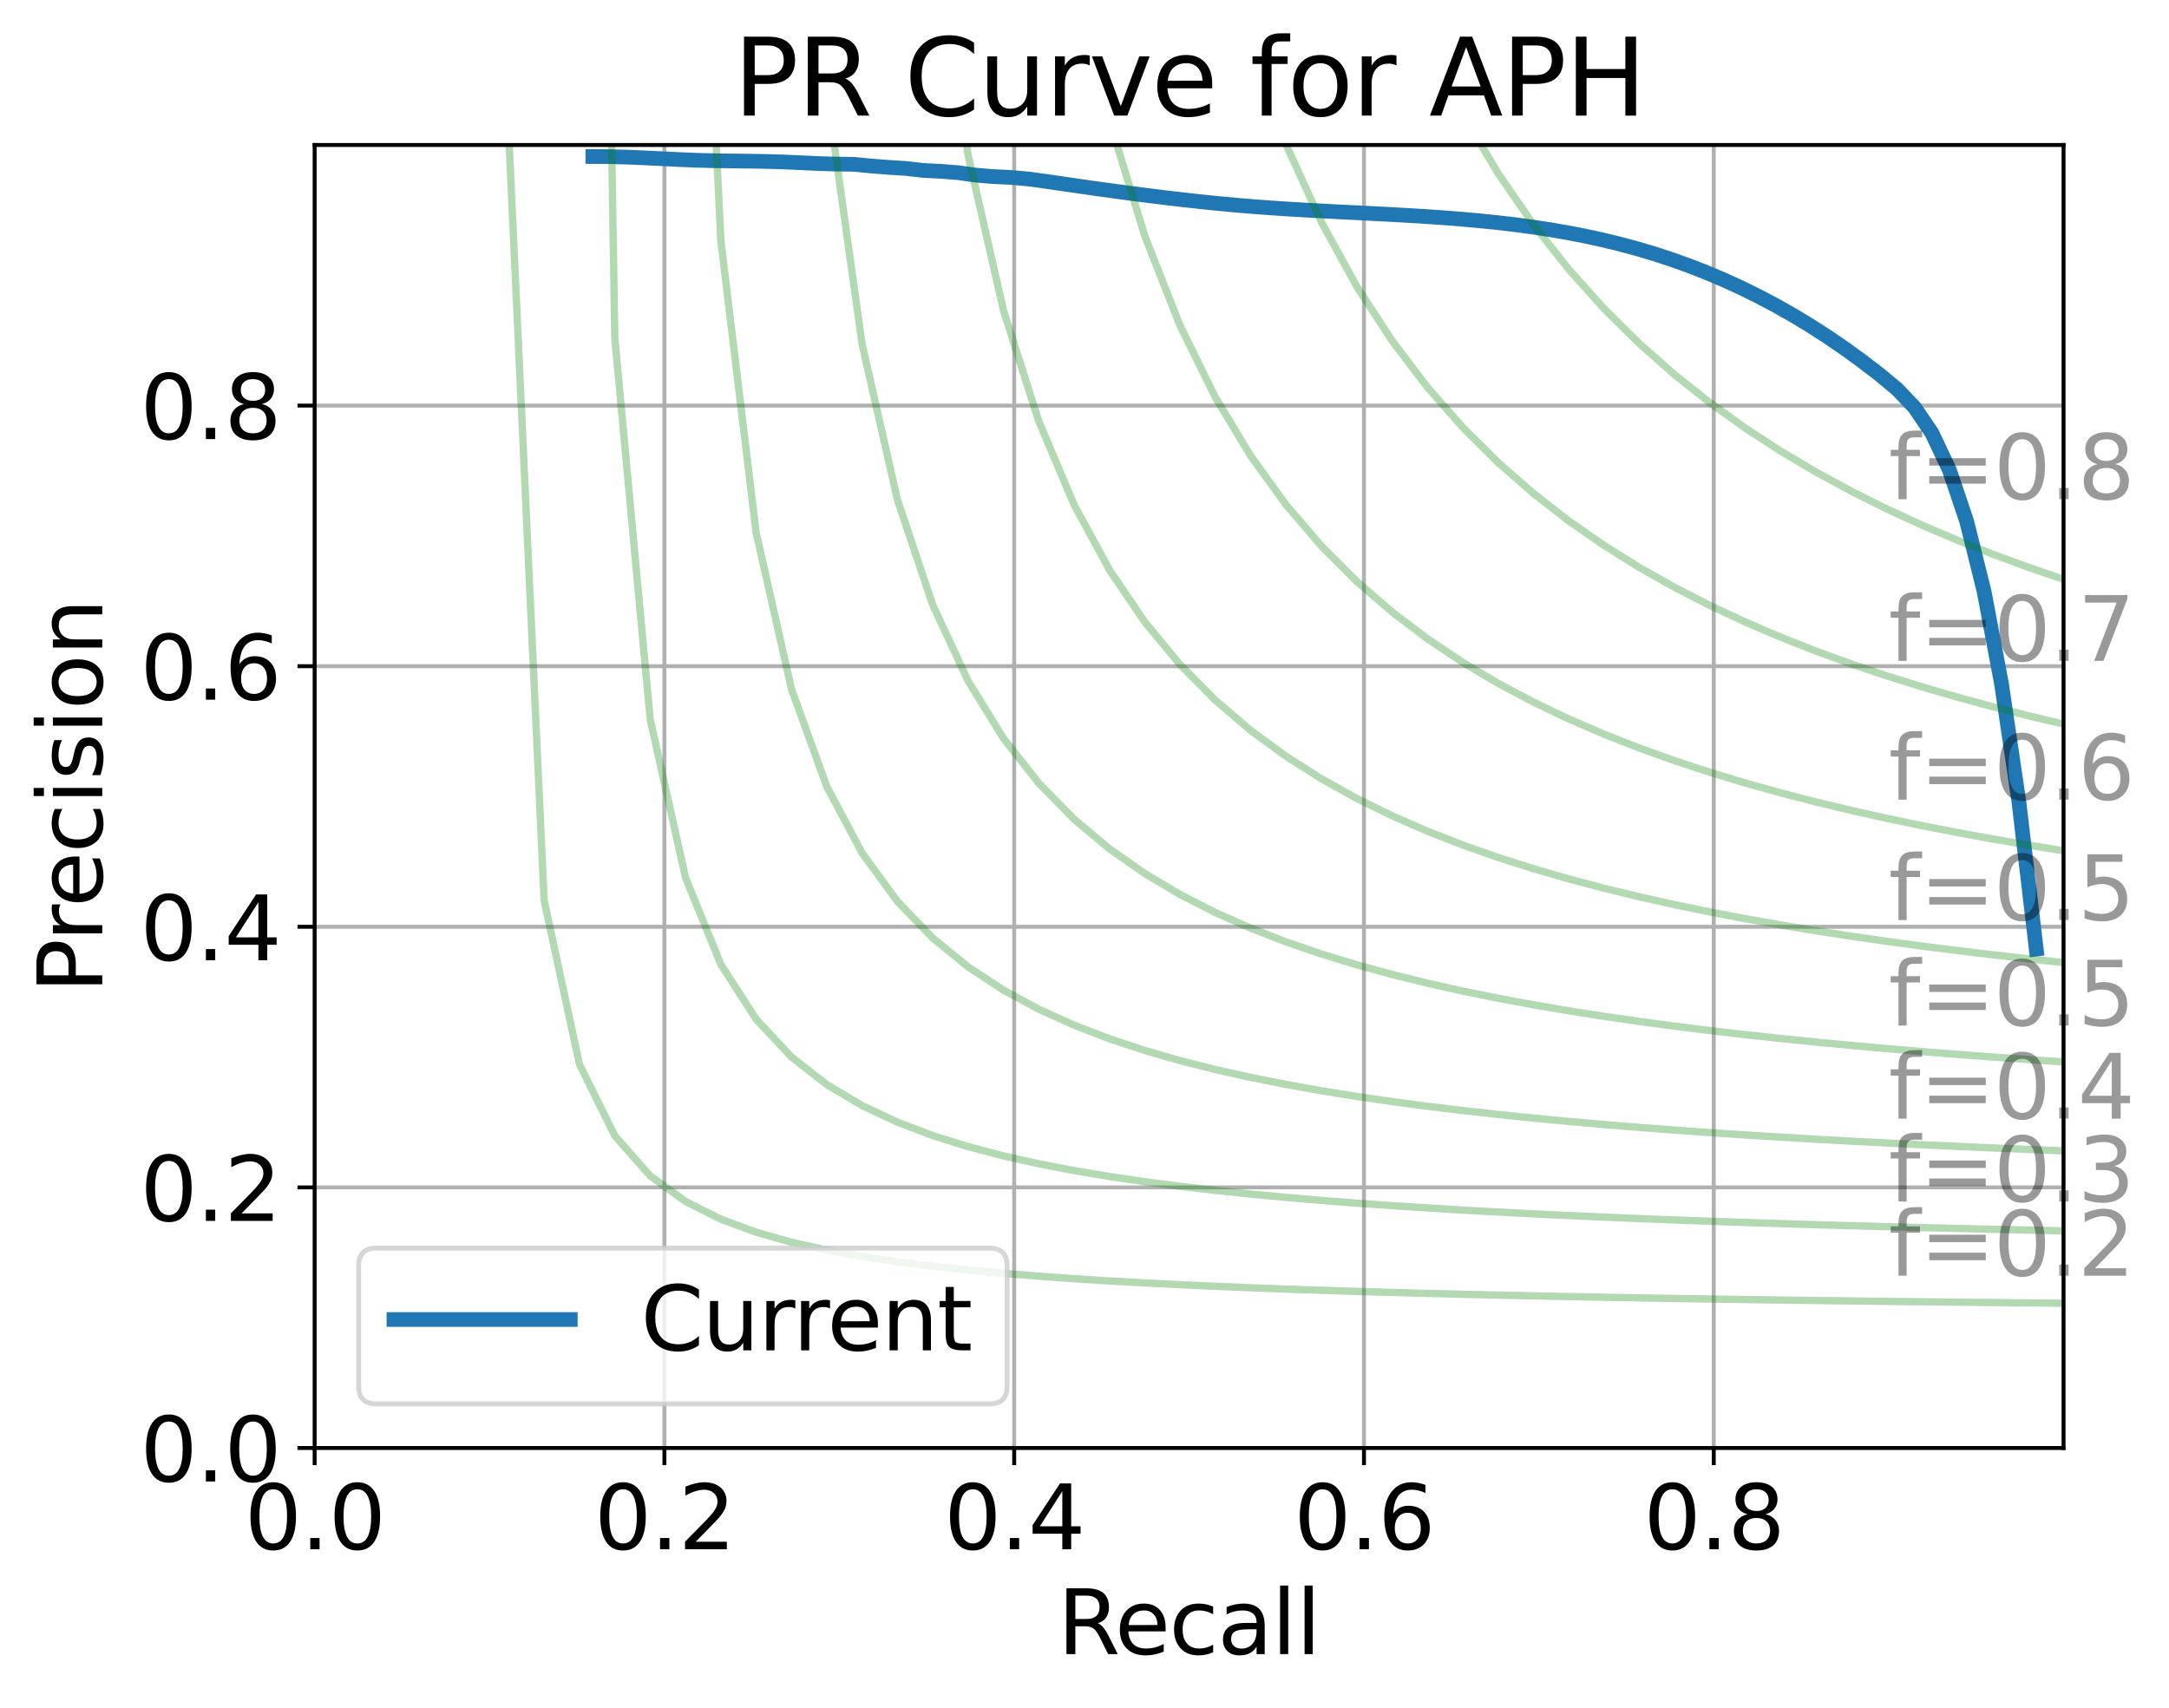 <?xml version="1.0" encoding="utf-8" standalone="no"?>
<!DOCTYPE svg PUBLIC "-//W3C//DTD SVG 1.1//EN"
  "http://www.w3.org/Graphics/SVG/1.1/DTD/svg11.dtd">
<svg xmlns:xlink="http://www.w3.org/1999/xlink" width="442.9pt" height="348.766pt" viewBox="0 0 442.9 348.766" xmlns="http://www.w3.org/2000/svg" version="1.1">
 <defs>
  <style type="text/css">*{stroke-linejoin: round; stroke-linecap: butt}</style>
 </defs>
 <g id="figure_1">
  <g id="patch_1">
   <path d="M 0 348.766 
L 442.9 348.766 
L 442.9 0 
L 0 0 
z
" style="fill: #ffffff"/>
  </g>
  <g id="axes_1">
   <g id="patch_2">
    <path d="M 64.246 295.725 
L 421.366 295.725 
L 421.366 29.613 
L 64.246 29.613 
z
" style="fill: #ffffff"/>
   </g>
   <g id="matplotlib.axis_1">
    <g id="xtick_1">
     <g id="line2d_1">
      <path d="M 64.246 295.725 
L 64.246 29.613 
" clip-path="url(#pba877f36e5)" style="fill: none; stroke: #b0b0b0; stroke-width: 0.8; stroke-linecap: square"/>
     </g>
     <g id="line2d_2">
      <defs>
       <path id="m4387b8e993" d="M 0 0 
L 0 3.5 
" style="stroke: #000000; stroke-width: 0.8"/>
      </defs>
      <g>
       <use xlink:href="#m4387b8e993" x="64.246" y="295.725" style="stroke: #000000; stroke-width: 0.8"/>
      </g>
     </g>
     <g id="text_1">
      <!-- 0.0 -->
      <g transform="translate(49.933 316.402)scale(0.18 -0.18)">
       <defs>
        <path id="DejaVuSans-30" d="M 2034 4250 
Q 1547 4250 1301 3770 
Q 1056 3291 1056 2328 
Q 1056 1369 1301 889 
Q 1547 409 2034 409 
Q 2525 409 2770 889 
Q 3016 1369 3016 2328 
Q 3016 3291 2770 3770 
Q 2525 4250 2034 4250 
z
M 2034 4750 
Q 2819 4750 3233 4129 
Q 3647 3509 3647 2328 
Q 3647 1150 3233 529 
Q 2819 -91 2034 -91 
Q 1250 -91 836 529 
Q 422 1150 422 2328 
Q 422 3509 836 4129 
Q 1250 4750 2034 4750 
z
" transform="scale(0.016)"/>
        <path id="DejaVuSans-2e" d="M 684 794 
L 1344 794 
L 1344 0 
L 684 0 
L 684 794 
z
" transform="scale(0.016)"/>
       </defs>
       <use xlink:href="#DejaVuSans-30"/>
       <use xlink:href="#DejaVuSans-2e" x="63.623"/>
       <use xlink:href="#DejaVuSans-30" x="95.41"/>
      </g>
     </g>
    </g>
    <g id="xtick_2">
     <g id="line2d_3">
      <path d="M 135.67 295.725 
L 135.67 29.613 
" clip-path="url(#pba877f36e5)" style="fill: none; stroke: #b0b0b0; stroke-width: 0.8; stroke-linecap: square"/>
     </g>
     <g id="line2d_4">
      <g>
       <use xlink:href="#m4387b8e993" x="135.67" y="295.725" style="stroke: #000000; stroke-width: 0.8"/>
      </g>
     </g>
     <g id="text_2">
      <!-- 0.2 -->
      <g transform="translate(121.357 316.402)scale(0.18 -0.18)">
       <defs>
        <path id="DejaVuSans-32" d="M 1228 531 
L 3431 531 
L 3431 0 
L 469 0 
L 469 531 
Q 828 903 1448 1529 
Q 2069 2156 2228 2338 
Q 2531 2678 2651 2914 
Q 2772 3150 2772 3378 
Q 2772 3750 2511 3984 
Q 2250 4219 1831 4219 
Q 1534 4219 1204 4116 
Q 875 4013 500 3803 
L 500 4441 
Q 881 4594 1212 4672 
Q 1544 4750 1819 4750 
Q 2544 4750 2975 4387 
Q 3406 4025 3406 3419 
Q 3406 3131 3298 2873 
Q 3191 2616 2906 2266 
Q 2828 2175 2409 1742 
Q 1991 1309 1228 531 
z
" transform="scale(0.016)"/>
       </defs>
       <use xlink:href="#DejaVuSans-30"/>
       <use xlink:href="#DejaVuSans-2e" x="63.623"/>
       <use xlink:href="#DejaVuSans-32" x="95.41"/>
      </g>
     </g>
    </g>
    <g id="xtick_3">
     <g id="line2d_5">
      <path d="M 207.094 295.725 
L 207.094 29.613 
" clip-path="url(#pba877f36e5)" style="fill: none; stroke: #b0b0b0; stroke-width: 0.8; stroke-linecap: square"/>
     </g>
     <g id="line2d_6">
      <g>
       <use xlink:href="#m4387b8e993" x="207.094" y="295.725" style="stroke: #000000; stroke-width: 0.8"/>
      </g>
     </g>
     <g id="text_3">
      <!-- 0.4 -->
      <g transform="translate(192.781 316.402)scale(0.18 -0.18)">
       <defs>
        <path id="DejaVuSans-34" d="M 2419 4116 
L 825 1625 
L 2419 1625 
L 2419 4116 
z
M 2253 4666 
L 3047 4666 
L 3047 1625 
L 3713 1625 
L 3713 1100 
L 3047 1100 
L 3047 0 
L 2419 0 
L 2419 1100 
L 313 1100 
L 313 1709 
L 2253 4666 
z
" transform="scale(0.016)"/>
       </defs>
       <use xlink:href="#DejaVuSans-30"/>
       <use xlink:href="#DejaVuSans-2e" x="63.623"/>
       <use xlink:href="#DejaVuSans-34" x="95.41"/>
      </g>
     </g>
    </g>
    <g id="xtick_4">
     <g id="line2d_7">
      <path d="M 278.518 295.725 
L 278.518 29.613 
" clip-path="url(#pba877f36e5)" style="fill: none; stroke: #b0b0b0; stroke-width: 0.8; stroke-linecap: square"/>
     </g>
     <g id="line2d_8">
      <g>
       <use xlink:href="#m4387b8e993" x="278.518" y="295.725" style="stroke: #000000; stroke-width: 0.8"/>
      </g>
     </g>
     <g id="text_4">
      <!-- 0.6 -->
      <g transform="translate(264.205 316.402)scale(0.18 -0.18)">
       <defs>
        <path id="DejaVuSans-36" d="M 2113 2584 
Q 1688 2584 1439 2293 
Q 1191 2003 1191 1497 
Q 1191 994 1439 701 
Q 1688 409 2113 409 
Q 2538 409 2786 701 
Q 3034 994 3034 1497 
Q 3034 2003 2786 2293 
Q 2538 2584 2113 2584 
z
M 3366 4563 
L 3366 3988 
Q 3128 4100 2886 4159 
Q 2644 4219 2406 4219 
Q 1781 4219 1451 3797 
Q 1122 3375 1075 2522 
Q 1259 2794 1537 2939 
Q 1816 3084 2150 3084 
Q 2853 3084 3261 2657 
Q 3669 2231 3669 1497 
Q 3669 778 3244 343 
Q 2819 -91 2113 -91 
Q 1303 -91 875 529 
Q 447 1150 447 2328 
Q 447 3434 972 4092 
Q 1497 4750 2381 4750 
Q 2619 4750 2861 4703 
Q 3103 4656 3366 4563 
z
" transform="scale(0.016)"/>
       </defs>
       <use xlink:href="#DejaVuSans-30"/>
       <use xlink:href="#DejaVuSans-2e" x="63.623"/>
       <use xlink:href="#DejaVuSans-36" x="95.41"/>
      </g>
     </g>
    </g>
    <g id="xtick_5">
     <g id="line2d_9">
      <path d="M 349.942 295.725 
L 349.942 29.613 
" clip-path="url(#pba877f36e5)" style="fill: none; stroke: #b0b0b0; stroke-width: 0.8; stroke-linecap: square"/>
     </g>
     <g id="line2d_10">
      <g>
       <use xlink:href="#m4387b8e993" x="349.942" y="295.725" style="stroke: #000000; stroke-width: 0.8"/>
      </g>
     </g>
     <g id="text_5">
      <!-- 0.8 -->
      <g transform="translate(335.629 316.402)scale(0.18 -0.18)">
       <defs>
        <path id="DejaVuSans-38" d="M 2034 2216 
Q 1584 2216 1326 1975 
Q 1069 1734 1069 1313 
Q 1069 891 1326 650 
Q 1584 409 2034 409 
Q 2484 409 2743 651 
Q 3003 894 3003 1313 
Q 3003 1734 2745 1975 
Q 2488 2216 2034 2216 
z
M 1403 2484 
Q 997 2584 770 2862 
Q 544 3141 544 3541 
Q 544 4100 942 4425 
Q 1341 4750 2034 4750 
Q 2731 4750 3128 4425 
Q 3525 4100 3525 3541 
Q 3525 3141 3298 2862 
Q 3072 2584 2669 2484 
Q 3125 2378 3379 2068 
Q 3634 1759 3634 1313 
Q 3634 634 3220 271 
Q 2806 -91 2034 -91 
Q 1263 -91 848 271 
Q 434 634 434 1313 
Q 434 1759 690 2068 
Q 947 2378 1403 2484 
z
M 1172 3481 
Q 1172 3119 1398 2916 
Q 1625 2713 2034 2713 
Q 2441 2713 2670 2916 
Q 2900 3119 2900 3481 
Q 2900 3844 2670 4047 
Q 2441 4250 2034 4250 
Q 1625 4250 1398 4047 
Q 1172 3844 1172 3481 
z
" transform="scale(0.016)"/>
       </defs>
       <use xlink:href="#DejaVuSans-30"/>
       <use xlink:href="#DejaVuSans-2e" x="63.623"/>
       <use xlink:href="#DejaVuSans-38" x="95.41"/>
      </g>
     </g>
    </g>
    <g id="text_6">
     <!-- Recall -->
     <g transform="translate(215.955 337.822)scale(0.18 -0.18)">
      <defs>
       <path id="DejaVuSans-52" d="M 2841 2188 
Q 3044 2119 3236 1894 
Q 3428 1669 3622 1275 
L 4263 0 
L 3584 0 
L 2988 1197 
Q 2756 1666 2539 1819 
Q 2322 1972 1947 1972 
L 1259 1972 
L 1259 0 
L 628 0 
L 628 4666 
L 2053 4666 
Q 2853 4666 3247 4331 
Q 3641 3997 3641 3322 
Q 3641 2881 3436 2590 
Q 3231 2300 2841 2188 
z
M 1259 4147 
L 1259 2491 
L 2053 2491 
Q 2509 2491 2742 2702 
Q 2975 2913 2975 3322 
Q 2975 3731 2742 3939 
Q 2509 4147 2053 4147 
L 1259 4147 
z
" transform="scale(0.016)"/>
       <path id="DejaVuSans-65" d="M 3597 1894 
L 3597 1613 
L 953 1613 
Q 991 1019 1311 708 
Q 1631 397 2203 397 
Q 2534 397 2845 478 
Q 3156 559 3463 722 
L 3463 178 
Q 3153 47 2828 -22 
Q 2503 -91 2169 -91 
Q 1331 -91 842 396 
Q 353 884 353 1716 
Q 353 2575 817 3079 
Q 1281 3584 2069 3584 
Q 2775 3584 3186 3129 
Q 3597 2675 3597 1894 
z
M 3022 2063 
Q 3016 2534 2758 2815 
Q 2500 3097 2075 3097 
Q 1594 3097 1305 2825 
Q 1016 2553 972 2059 
L 3022 2063 
z
" transform="scale(0.016)"/>
       <path id="DejaVuSans-63" d="M 3122 3366 
L 3122 2828 
Q 2878 2963 2633 3030 
Q 2388 3097 2138 3097 
Q 1578 3097 1268 2742 
Q 959 2388 959 1747 
Q 959 1106 1268 751 
Q 1578 397 2138 397 
Q 2388 397 2633 464 
Q 2878 531 3122 666 
L 3122 134 
Q 2881 22 2623 -34 
Q 2366 -91 2075 -91 
Q 1284 -91 818 406 
Q 353 903 353 1747 
Q 353 2603 823 3093 
Q 1294 3584 2113 3584 
Q 2378 3584 2631 3529 
Q 2884 3475 3122 3366 
z
" transform="scale(0.016)"/>
       <path id="DejaVuSans-61" d="M 2194 1759 
Q 1497 1759 1228 1600 
Q 959 1441 959 1056 
Q 959 750 1161 570 
Q 1363 391 1709 391 
Q 2188 391 2477 730 
Q 2766 1069 2766 1631 
L 2766 1759 
L 2194 1759 
z
M 3341 1997 
L 3341 0 
L 2766 0 
L 2766 531 
Q 2569 213 2275 61 
Q 1981 -91 1556 -91 
Q 1019 -91 701 211 
Q 384 513 384 1019 
Q 384 1609 779 1909 
Q 1175 2209 1959 2209 
L 2766 2209 
L 2766 2266 
Q 2766 2663 2505 2880 
Q 2244 3097 1772 3097 
Q 1472 3097 1187 3025 
Q 903 2953 641 2809 
L 641 3341 
Q 956 3463 1253 3523 
Q 1550 3584 1831 3584 
Q 2591 3584 2966 3190 
Q 3341 2797 3341 1997 
z
" transform="scale(0.016)"/>
       <path id="DejaVuSans-6c" d="M 603 4863 
L 1178 4863 
L 1178 0 
L 603 0 
L 603 4863 
z
" transform="scale(0.016)"/>
      </defs>
      <use xlink:href="#DejaVuSans-52"/>
      <use xlink:href="#DejaVuSans-65" x="64.982"/>
      <use xlink:href="#DejaVuSans-63" x="126.506"/>
      <use xlink:href="#DejaVuSans-61" x="181.486"/>
      <use xlink:href="#DejaVuSans-6c" x="242.766"/>
      <use xlink:href="#DejaVuSans-6c" x="270.549"/>
     </g>
    </g>
   </g>
   <g id="matplotlib.axis_2">
    <g id="ytick_1">
     <g id="line2d_11">
      <path d="M 64.246 295.725 
L 421.366 295.725 
" clip-path="url(#pba877f36e5)" style="fill: none; stroke: #b0b0b0; stroke-width: 0.8; stroke-linecap: square"/>
     </g>
     <g id="line2d_12">
      <defs>
       <path id="mc6a7169806" d="M 0 0 
L -3.5 0 
" style="stroke: #000000; stroke-width: 0.8"/>
      </defs>
      <g>
       <use xlink:href="#mc6a7169806" x="64.246" y="295.725" style="stroke: #000000; stroke-width: 0.8"/>
      </g>
     </g>
     <g id="text_7">
      <!-- 0.0 -->
      <g transform="translate(28.621 302.563)scale(0.18 -0.18)">
       <use xlink:href="#DejaVuSans-30"/>
       <use xlink:href="#DejaVuSans-2e" x="63.623"/>
       <use xlink:href="#DejaVuSans-30" x="95.41"/>
      </g>
     </g>
    </g>
    <g id="ytick_2">
     <g id="line2d_13">
      <path d="M 64.246 242.502 
L 421.366 242.502 
" clip-path="url(#pba877f36e5)" style="fill: none; stroke: #b0b0b0; stroke-width: 0.8; stroke-linecap: square"/>
     </g>
     <g id="line2d_14">
      <g>
       <use xlink:href="#mc6a7169806" x="64.246" y="242.502" style="stroke: #000000; stroke-width: 0.8"/>
      </g>
     </g>
     <g id="text_8">
      <!-- 0.2 -->
      <g transform="translate(28.621 249.341)scale(0.18 -0.18)">
       <use xlink:href="#DejaVuSans-30"/>
       <use xlink:href="#DejaVuSans-2e" x="63.623"/>
       <use xlink:href="#DejaVuSans-32" x="95.41"/>
      </g>
     </g>
    </g>
    <g id="ytick_3">
     <g id="line2d_15">
      <path d="M 64.246 189.28 
L 421.366 189.28 
" clip-path="url(#pba877f36e5)" style="fill: none; stroke: #b0b0b0; stroke-width: 0.8; stroke-linecap: square"/>
     </g>
     <g id="line2d_16">
      <g>
       <use xlink:href="#mc6a7169806" x="64.246" y="189.28" style="stroke: #000000; stroke-width: 0.8"/>
      </g>
     </g>
     <g id="text_9">
      <!-- 0.4 -->
      <g transform="translate(28.621 196.118)scale(0.18 -0.18)">
       <use xlink:href="#DejaVuSans-30"/>
       <use xlink:href="#DejaVuSans-2e" x="63.623"/>
       <use xlink:href="#DejaVuSans-34" x="95.41"/>
      </g>
     </g>
    </g>
    <g id="ytick_4">
     <g id="line2d_17">
      <path d="M 64.246 136.057 
L 421.366 136.057 
" clip-path="url(#pba877f36e5)" style="fill: none; stroke: #b0b0b0; stroke-width: 0.8; stroke-linecap: square"/>
     </g>
     <g id="line2d_18">
      <g>
       <use xlink:href="#mc6a7169806" x="64.246" y="136.057" style="stroke: #000000; stroke-width: 0.8"/>
      </g>
     </g>
     <g id="text_10">
      <!-- 0.6 -->
      <g transform="translate(28.621 142.896)scale(0.18 -0.18)">
       <use xlink:href="#DejaVuSans-30"/>
       <use xlink:href="#DejaVuSans-2e" x="63.623"/>
       <use xlink:href="#DejaVuSans-36" x="95.41"/>
      </g>
     </g>
    </g>
    <g id="ytick_5">
     <g id="line2d_19">
      <path d="M 64.246 82.835 
L 421.366 82.835 
" clip-path="url(#pba877f36e5)" style="fill: none; stroke: #b0b0b0; stroke-width: 0.8; stroke-linecap: square"/>
     </g>
     <g id="line2d_20">
      <g>
       <use xlink:href="#mc6a7169806" x="64.246" y="82.835" style="stroke: #000000; stroke-width: 0.8"/>
      </g>
     </g>
     <g id="text_11">
      <!-- 0.8 -->
      <g transform="translate(28.621 89.674)scale(0.18 -0.18)">
       <use xlink:href="#DejaVuSans-30"/>
       <use xlink:href="#DejaVuSans-2e" x="63.623"/>
       <use xlink:href="#DejaVuSans-38" x="95.41"/>
      </g>
     </g>
    </g>
    <g id="text_12">
     <!-- Precision -->
     <g transform="translate(20.877 202.821)rotate(-90)scale(0.18 -0.18)">
      <defs>
       <path id="DejaVuSans-50" d="M 1259 4147 
L 1259 2394 
L 2053 2394 
Q 2494 2394 2734 2622 
Q 2975 2850 2975 3272 
Q 2975 3691 2734 3919 
Q 2494 4147 2053 4147 
L 1259 4147 
z
M 628 4666 
L 2053 4666 
Q 2838 4666 3239 4311 
Q 3641 3956 3641 3272 
Q 3641 2581 3239 2228 
Q 2838 1875 2053 1875 
L 1259 1875 
L 1259 0 
L 628 0 
L 628 4666 
z
" transform="scale(0.016)"/>
       <path id="DejaVuSans-72" d="M 2631 2963 
Q 2534 3019 2420 3045 
Q 2306 3072 2169 3072 
Q 1681 3072 1420 2755 
Q 1159 2438 1159 1844 
L 1159 0 
L 581 0 
L 581 3500 
L 1159 3500 
L 1159 2956 
Q 1341 3275 1631 3429 
Q 1922 3584 2338 3584 
Q 2397 3584 2469 3576 
Q 2541 3569 2628 3553 
L 2631 2963 
z
" transform="scale(0.016)"/>
       <path id="DejaVuSans-69" d="M 603 3500 
L 1178 3500 
L 1178 0 
L 603 0 
L 603 3500 
z
M 603 4863 
L 1178 4863 
L 1178 4134 
L 603 4134 
L 603 4863 
z
" transform="scale(0.016)"/>
       <path id="DejaVuSans-73" d="M 2834 3397 
L 2834 2853 
Q 2591 2978 2328 3040 
Q 2066 3103 1784 3103 
Q 1356 3103 1142 2972 
Q 928 2841 928 2578 
Q 928 2378 1081 2264 
Q 1234 2150 1697 2047 
L 1894 2003 
Q 2506 1872 2764 1633 
Q 3022 1394 3022 966 
Q 3022 478 2636 193 
Q 2250 -91 1575 -91 
Q 1294 -91 989 -36 
Q 684 19 347 128 
L 347 722 
Q 666 556 975 473 
Q 1284 391 1588 391 
Q 1994 391 2212 530 
Q 2431 669 2431 922 
Q 2431 1156 2273 1281 
Q 2116 1406 1581 1522 
L 1381 1569 
Q 847 1681 609 1914 
Q 372 2147 372 2553 
Q 372 3047 722 3315 
Q 1072 3584 1716 3584 
Q 2034 3584 2315 3537 
Q 2597 3491 2834 3397 
z
" transform="scale(0.016)"/>
       <path id="DejaVuSans-6f" d="M 1959 3097 
Q 1497 3097 1228 2736 
Q 959 2375 959 1747 
Q 959 1119 1226 758 
Q 1494 397 1959 397 
Q 2419 397 2687 759 
Q 2956 1122 2956 1747 
Q 2956 2369 2687 2733 
Q 2419 3097 1959 3097 
z
M 1959 3584 
Q 2709 3584 3137 3096 
Q 3566 2609 3566 1747 
Q 3566 888 3137 398 
Q 2709 -91 1959 -91 
Q 1206 -91 779 398 
Q 353 888 353 1747 
Q 353 2609 779 3096 
Q 1206 3584 1959 3584 
z
" transform="scale(0.016)"/>
       <path id="DejaVuSans-6e" d="M 3513 2113 
L 3513 0 
L 2938 0 
L 2938 2094 
Q 2938 2591 2744 2837 
Q 2550 3084 2163 3084 
Q 1697 3084 1428 2787 
Q 1159 2491 1159 1978 
L 1159 0 
L 581 0 
L 581 3500 
L 1159 3500 
L 1159 2956 
Q 1366 3272 1645 3428 
Q 1925 3584 2291 3584 
Q 2894 3584 3203 3211 
Q 3513 2838 3513 2113 
z
" transform="scale(0.016)"/>
      </defs>
      <use xlink:href="#DejaVuSans-50"/>
      <use xlink:href="#DejaVuSans-72" x="58.553"/>
      <use xlink:href="#DejaVuSans-65" x="97.416"/>
      <use xlink:href="#DejaVuSans-63" x="158.939"/>
      <use xlink:href="#DejaVuSans-69" x="213.92"/>
      <use xlink:href="#DejaVuSans-73" x="241.703"/>
      <use xlink:href="#DejaVuSans-69" x="293.803"/>
      <use xlink:href="#DejaVuSans-6f" x="321.586"/>
      <use xlink:href="#DejaVuSans-6e" x="382.768"/>
     </g>
    </g>
   </g>
   <g id="line2d_21">
    <path d="M 121.062 31.971 
L 124.613 31.993 
L 128.164 32.092 
L 131.715 32.243 
L 135.266 32.418 
L 138.817 32.591 
L 142.368 32.735 
L 145.919 32.826 
L 149.47 32.875 
L 153.021 32.913 
L 156.572 32.973 
L 160.123 33.084 
L 163.674 33.243 
L 167.225 33.402 
L 170.776 33.511 
L 174.327 33.553 
L 177.878 33.902 
L 181.429 34.18 
L 184.98 34.401 
L 188.531 34.81 
L 192.081 34.982 
L 195.632 35.265 
L 199.183 35.757 
L 202.734 36.06 
L 206.285 36.227 
L 209.836 36.538 
L 213.387 37.012 
L 216.938 37.533 
L 220.489 38.047 
L 224.04 38.551 
L 227.591 39.041 
L 231.142 39.516 
L 234.693 39.974 
L 238.244 40.41 
L 241.795 40.824 
L 245.346 41.213 
L 248.897 41.573 
L 252.448 41.904 
L 255.999 42.201 
L 259.55 42.464 
L 263.101 42.698 
L 266.652 42.908 
L 270.203 43.101 
L 273.754 43.283 
L 277.305 43.46 
L 280.856 43.639 
L 284.407 43.825 
L 287.958 44.026 
L 291.509 44.247 
L 295.06 44.494 
L 298.611 44.774 
L 302.162 45.093 
L 305.713 45.457 
L 309.264 45.873 
L 312.815 46.347 
L 316.366 46.884 
L 319.917 47.492 
L 323.468 48.176 
L 327.019 48.943 
L 330.57 49.799 
L 334.121 50.75 
L 337.672 51.803 
L 341.223 52.961 
L 344.774 54.229 
L 348.325 55.61 
L 351.876 57.109 
L 355.427 58.73 
L 358.977 60.475 
L 362.528 62.35 
L 366.079 64.357 
L 369.63 66.502 
L 373.181 68.787 
L 376.732 71.216 
L 380.283 73.795 
L 383.834 76.525 
L 387.385 79.478 
L 390.936 83.198 
L 394.487 88.435 
L 398.038 95.943 
L 401.589 106.471 
L 405.14 120.772 
L 408.691 139.597 
L 412.242 163.699 
L 415.793 193.828 
" clip-path="url(#pba877f36e5)" style="fill: none; stroke: #1f77b4; stroke-width: 3; stroke-linecap: square"/>
   </g>
   <g id="line2d_22">
    <path d="M 103.894 27.641 
L 111.109 183.888 
L 118.324 217.369 
L 125.54 231.964 
L 132.755 240.137 
L 139.97 245.362 
L 147.186 248.991 
L 154.401 251.658 
L 161.616 253.7 
L 168.831 255.315 
L 176.047 256.623 
L 183.262 257.705 
L 190.477 258.615 
L 197.693 259.39 
L 204.908 260.058 
L 212.123 260.641 
L 219.338 261.153 
L 226.554 261.607 
L 233.769 262.011 
L 240.984 262.375 
L 248.199 262.703 
L 255.415 263 
L 262.63 263.271 
L 269.845 263.519 
L 277.061 263.747 
L 284.276 263.957 
L 291.491 264.152 
L 298.706 264.332 
L 305.922 264.499 
L 313.137 264.655 
L 320.352 264.801 
L 327.568 264.938 
L 334.783 265.066 
L 341.998 265.187 
L 349.213 265.301 
L 356.429 265.408 
L 363.644 265.509 
L 370.859 265.605 
L 378.075 265.696 
L 385.29 265.783 
L 392.505 265.865 
L 399.72 265.943 
L 406.936 266.018 
L 414.151 266.089 
L 421.366 266.157 
" clip-path="url(#pba877f36e5)" style="fill: none; stroke: #008000; stroke-opacity: 0.3; stroke-width: 1.5; stroke-linecap: square"/>
   </g>
   <g id="line2d_23">
    <path d="M 124.405 -1 
L 125.54 68.977 
L 132.755 146.829 
L 139.97 179.21 
L 147.186 196.952 
L 154.401 208.153 
L 161.616 215.867 
L 168.831 221.503 
L 176.047 225.801 
L 183.262 229.186 
L 190.477 231.923 
L 197.693 234.18 
L 204.908 236.074 
L 212.123 237.685 
L 219.338 239.073 
L 226.554 240.282 
L 233.769 241.343 
L 240.984 242.282 
L 248.199 243.119 
L 255.415 243.87 
L 262.63 244.548 
L 269.845 245.162 
L 277.061 245.722 
L 284.276 246.233 
L 291.491 246.703 
L 298.706 247.136 
L 305.922 247.536 
L 313.137 247.907 
L 320.352 248.252 
L 327.568 248.573 
L 334.783 248.874 
L 341.998 249.155 
L 349.213 249.419 
L 356.429 249.667 
L 363.644 249.9 
L 370.859 250.121 
L 378.075 250.329 
L 385.29 250.526 
L 392.505 250.713 
L 399.72 250.89 
L 406.936 251.059 
L 414.151 251.22 
L 421.366 251.373 
" clip-path="url(#pba877f36e5)" style="fill: none; stroke: #008000; stroke-opacity: 0.3; stroke-width: 1.5; stroke-linecap: square"/>
   </g>
   <g id="line2d_24">
    <path d="M 144.8 -1 
L 147.186 49.054 
L 154.401 108.772 
L 161.616 140.734 
L 168.831 160.641 
L 176.047 174.232 
L 183.262 184.101 
L 190.477 191.592 
L 197.693 197.473 
L 204.908 202.213 
L 212.123 206.114 
L 219.338 209.38 
L 226.554 212.156 
L 233.769 214.543 
L 240.984 216.619 
L 248.199 218.44 
L 255.415 220.05 
L 262.63 221.484 
L 269.845 222.77 
L 277.061 223.929 
L 284.276 224.98 
L 291.491 225.936 
L 298.706 226.81 
L 305.922 227.612 
L 313.137 228.351 
L 320.352 229.033 
L 327.568 229.666 
L 334.783 230.254 
L 341.998 230.801 
L 349.213 231.313 
L 356.429 231.792 
L 363.644 232.241 
L 370.859 232.663 
L 378.075 233.061 
L 385.29 233.436 
L 392.505 233.79 
L 399.72 234.126 
L 406.936 234.444 
L 414.151 234.746 
L 421.366 235.032 
" clip-path="url(#pba877f36e5)" style="fill: none; stroke: #008000; stroke-opacity: 0.3; stroke-width: 1.5; stroke-linecap: square"/>
   </g>
   <g id="line2d_25">
    <path d="M 167.402 -1 
L 168.831 18.63 
L 176.047 70.347 
L 183.262 102.102 
L 190.477 123.584 
L 197.693 139.084 
L 204.908 150.794 
L 212.123 159.954 
L 219.338 167.315 
L 226.554 173.359 
L 233.769 178.411 
L 240.984 182.696 
L 248.199 186.377 
L 255.415 189.573 
L 262.63 192.374 
L 269.845 194.849 
L 277.061 197.052 
L 284.276 199.025 
L 291.491 200.803 
L 298.706 202.412 
L 305.922 203.877 
L 313.137 205.215 
L 320.352 206.443 
L 327.568 207.573 
L 334.783 208.616 
L 341.998 209.583 
L 349.213 210.482 
L 356.429 211.318 
L 363.644 212.1 
L 370.859 212.831 
L 378.075 213.517 
L 385.29 214.161 
L 392.505 214.768 
L 399.72 215.34 
L 406.936 215.88 
L 414.151 216.392 
L 421.366 216.877 
" clip-path="url(#pba877f36e5)" style="fill: none; stroke: #008000; stroke-opacity: 0.3; stroke-width: 1.5; stroke-linecap: square"/>
   </g>
   <g id="line2d_26">
    <path d="M 192.689 -1 
L 197.693 31.745 
L 204.908 63.384 
L 212.123 86.06 
L 219.338 103.11 
L 226.554 116.397 
L 233.769 127.042 
L 240.984 135.762 
L 248.199 143.037 
L 255.415 149.197 
L 262.63 154.481 
L 269.845 159.063 
L 277.061 163.075 
L 284.276 166.617 
L 291.491 169.766 
L 298.706 172.585 
L 305.922 175.122 
L 313.137 177.419 
L 320.352 179.508 
L 327.568 181.415 
L 334.783 183.164 
L 341.998 184.773 
L 349.213 186.259 
L 356.429 187.635 
L 363.644 188.913 
L 370.859 190.103 
L 378.075 191.214 
L 385.29 192.253 
L 392.505 193.228 
L 399.72 194.143 
L 406.936 195.005 
L 414.151 195.817 
L 421.366 196.585 
" clip-path="url(#pba877f36e5)" style="fill: none; stroke: #008000; stroke-opacity: 0.3; stroke-width: 1.5; stroke-linecap: square"/>
   </g>
   <g id="line2d_27">
    <path d="M 220.7 -1 
L 226.554 24.61 
L 233.769 48.224 
L 240.984 66.555 
L 248.199 81.197 
L 255.415 93.162 
L 262.63 103.123 
L 269.845 111.544 
L 277.061 118.757 
L 284.276 125.005 
L 291.491 130.468 
L 298.706 135.287 
L 305.922 139.568 
L 313.137 143.397 
L 320.352 146.842 
L 327.568 149.958 
L 334.783 152.79 
L 341.998 155.375 
L 349.213 157.744 
L 356.429 159.923 
L 363.644 161.934 
L 370.859 163.796 
L 378.075 165.525 
L 385.29 167.134 
L 392.505 168.635 
L 399.72 170.04 
L 406.936 171.356 
L 414.151 172.593 
L 421.366 173.757 
" clip-path="url(#pba877f36e5)" style="fill: none; stroke: #008000; stroke-opacity: 0.3; stroke-width: 1.5; stroke-linecap: square"/>
   </g>
   <g id="line2d_28">
    <path d="M 252.108 -1 
L 255.415 10.169 
L 262.63 29.574 
L 269.845 45.391 
L 277.061 58.531 
L 284.276 69.621 
L 291.491 79.106 
L 298.706 87.31 
L 305.922 94.478 
L 313.137 100.793 
L 320.352 106.399 
L 327.568 111.409 
L 334.783 115.914 
L 341.998 119.986 
L 349.213 123.685 
L 356.429 127.059 
L 363.644 130.15 
L 370.859 132.992 
L 378.075 135.614 
L 385.29 138.041 
L 392.505 140.292 
L 399.72 142.388 
L 406.936 144.343 
L 414.151 146.171 
L 421.366 147.885 
" clip-path="url(#pba877f36e5)" style="fill: none; stroke: #008000; stroke-opacity: 0.3; stroke-width: 1.5; stroke-linecap: square"/>
   </g>
   <g id="line2d_29">
    <path d="M 287.158 -1 
L 291.491 9.114 
L 298.706 23.304 
L 305.922 35.422 
L 313.137 45.89 
L 320.352 55.025 
L 327.568 63.066 
L 334.783 70.198 
L 341.998 76.567 
L 349.213 82.289 
L 356.429 87.459 
L 363.644 92.151 
L 370.859 96.431 
L 378.075 100.349 
L 385.29 103.95 
L 392.505 107.27 
L 399.72 110.342 
L 406.936 113.192 
L 414.151 115.844 
L 421.366 118.317 
" clip-path="url(#pba877f36e5)" style="fill: none; stroke: #008000; stroke-opacity: 0.3; stroke-width: 1.5; stroke-linecap: square"/>
   </g>
   <g id="patch_3">
    <path d="M 64.246 295.725 
L 64.246 29.613 
" style="fill: none; stroke: #000000; stroke-width: 0.8; stroke-linejoin: miter; stroke-linecap: square"/>
   </g>
   <g id="patch_4">
    <path d="M 421.366 295.725 
L 421.366 29.613 
" style="fill: none; stroke: #000000; stroke-width: 0.8; stroke-linejoin: miter; stroke-linecap: square"/>
   </g>
   <g id="patch_5">
    <path d="M 64.246 295.725 
L 421.366 295.725 
" style="fill: none; stroke: #000000; stroke-width: 0.8; stroke-linejoin: miter; stroke-linecap: square"/>
   </g>
   <g id="patch_6">
    <path d="M 64.246 29.613 
L 421.366 29.613 
" style="fill: none; stroke: #000000; stroke-width: 0.8; stroke-linejoin: miter; stroke-linecap: square"/>
   </g>
   <g id="text_13">
    <!-- f=0.2 -->
    <g style="opacity: 0.4" transform="translate(385.654 260.543)scale(0.18 -0.18)">
     <defs>
      <path id="DejaVuSans-66" d="M 2375 4863 
L 2375 4384 
L 1825 4384 
Q 1516 4384 1395 4259 
Q 1275 4134 1275 3809 
L 1275 3500 
L 2222 3500 
L 2222 3053 
L 1275 3053 
L 1275 0 
L 697 0 
L 697 3053 
L 147 3053 
L 147 3500 
L 697 3500 
L 697 3744 
Q 697 4328 969 4595 
Q 1241 4863 1831 4863 
L 2375 4863 
z
" transform="scale(0.016)"/>
      <path id="DejaVuSans-3d" d="M 678 2906 
L 4684 2906 
L 4684 2381 
L 678 2381 
L 678 2906 
z
M 678 1631 
L 4684 1631 
L 4684 1100 
L 678 1100 
L 678 1631 
z
" transform="scale(0.016)"/>
     </defs>
     <use xlink:href="#DejaVuSans-66"/>
     <use xlink:href="#DejaVuSans-3d" x="35.205"/>
     <use xlink:href="#DejaVuSans-30" x="118.994"/>
     <use xlink:href="#DejaVuSans-2e" x="182.617"/>
     <use xlink:href="#DejaVuSans-32" x="214.404"/>
    </g>
   </g>
   <g id="text_14">
    <!-- f=0.3 -->
    <g style="opacity: 0.4" transform="translate(385.654 245.391)scale(0.18 -0.18)">
     <defs>
      <path id="DejaVuSans-33" d="M 2597 2516 
Q 3050 2419 3304 2112 
Q 3559 1806 3559 1356 
Q 3559 666 3084 287 
Q 2609 -91 1734 -91 
Q 1441 -91 1130 -33 
Q 819 25 488 141 
L 488 750 
Q 750 597 1062 519 
Q 1375 441 1716 441 
Q 2309 441 2620 675 
Q 2931 909 2931 1356 
Q 2931 1769 2642 2001 
Q 2353 2234 1838 2234 
L 1294 2234 
L 1294 2753 
L 1863 2753 
Q 2328 2753 2575 2939 
Q 2822 3125 2822 3475 
Q 2822 3834 2567 4026 
Q 2313 4219 1838 4219 
Q 1578 4219 1281 4162 
Q 984 4106 628 3988 
L 628 4550 
Q 988 4650 1302 4700 
Q 1616 4750 1894 4750 
Q 2613 4750 3031 4423 
Q 3450 4097 3450 3541 
Q 3450 3153 3228 2886 
Q 3006 2619 2597 2516 
z
" transform="scale(0.016)"/>
     </defs>
     <use xlink:href="#DejaVuSans-66"/>
     <use xlink:href="#DejaVuSans-3d" x="35.205"/>
     <use xlink:href="#DejaVuSans-30" x="118.994"/>
     <use xlink:href="#DejaVuSans-2e" x="182.617"/>
     <use xlink:href="#DejaVuSans-33" x="214.404"/>
    </g>
   </g>
   <g id="text_15">
    <!-- f=0.4 -->
    <g style="opacity: 0.4" transform="translate(385.654 228.468)scale(0.18 -0.18)">
     <use xlink:href="#DejaVuSans-66"/>
     <use xlink:href="#DejaVuSans-3d" x="35.205"/>
     <use xlink:href="#DejaVuSans-30" x="118.994"/>
     <use xlink:href="#DejaVuSans-2e" x="182.617"/>
     <use xlink:href="#DejaVuSans-34" x="214.404"/>
    </g>
   </g>
   <g id="text_16">
    <!-- f=0.5 -->
    <g style="opacity: 0.4" transform="translate(385.654 209.445)scale(0.18 -0.18)">
     <defs>
      <path id="DejaVuSans-35" d="M 691 4666 
L 3169 4666 
L 3169 4134 
L 1269 4134 
L 1269 2991 
Q 1406 3038 1543 3061 
Q 1681 3084 1819 3084 
Q 2600 3084 3056 2656 
Q 3513 2228 3513 1497 
Q 3513 744 3044 326 
Q 2575 -91 1722 -91 
Q 1428 -91 1123 -41 
Q 819 9 494 109 
L 494 744 
Q 775 591 1075 516 
Q 1375 441 1709 441 
Q 2250 441 2565 725 
Q 2881 1009 2881 1497 
Q 2881 1984 2565 2268 
Q 2250 2553 1709 2553 
Q 1456 2553 1204 2497 
Q 953 2441 691 2322 
L 691 4666 
z
" transform="scale(0.016)"/>
     </defs>
     <use xlink:href="#DejaVuSans-66"/>
     <use xlink:href="#DejaVuSans-3d" x="35.205"/>
     <use xlink:href="#DejaVuSans-30" x="118.994"/>
     <use xlink:href="#DejaVuSans-2e" x="182.617"/>
     <use xlink:href="#DejaVuSans-35" x="214.404"/>
    </g>
   </g>
   <g id="text_17">
    <!-- f=0.5 -->
    <g style="opacity: 0.4" transform="translate(385.654 187.905)scale(0.18 -0.18)">
     <use xlink:href="#DejaVuSans-66"/>
     <use xlink:href="#DejaVuSans-3d" x="35.205"/>
     <use xlink:href="#DejaVuSans-30" x="118.994"/>
     <use xlink:href="#DejaVuSans-2e" x="182.617"/>
     <use xlink:href="#DejaVuSans-35" x="214.404"/>
    </g>
   </g>
   <g id="text_18">
    <!-- f=0.6 -->
    <g style="opacity: 0.4" transform="translate(385.654 163.313)scale(0.18 -0.18)">
     <use xlink:href="#DejaVuSans-66"/>
     <use xlink:href="#DejaVuSans-3d" x="35.205"/>
     <use xlink:href="#DejaVuSans-30" x="118.994"/>
     <use xlink:href="#DejaVuSans-2e" x="182.617"/>
     <use xlink:href="#DejaVuSans-36" x="214.404"/>
    </g>
   </g>
   <g id="text_19">
    <!-- f=0.7 -->
    <g style="opacity: 0.4" transform="translate(385.654 134.97)scale(0.18 -0.18)">
     <defs>
      <path id="DejaVuSans-37" d="M 525 4666 
L 3525 4666 
L 3525 4397 
L 1831 0 
L 1172 0 
L 2766 4134 
L 525 4134 
L 525 4666 
z
" transform="scale(0.016)"/>
     </defs>
     <use xlink:href="#DejaVuSans-66"/>
     <use xlink:href="#DejaVuSans-3d" x="35.205"/>
     <use xlink:href="#DejaVuSans-30" x="118.994"/>
     <use xlink:href="#DejaVuSans-2e" x="182.617"/>
     <use xlink:href="#DejaVuSans-37" x="214.404"/>
    </g>
   </g>
   <g id="text_20">
    <!-- f=0.8 -->
    <g style="opacity: 0.4" transform="translate(385.654 101.948)scale(0.18 -0.18)">
     <use xlink:href="#DejaVuSans-66"/>
     <use xlink:href="#DejaVuSans-3d" x="35.205"/>
     <use xlink:href="#DejaVuSans-30" x="118.994"/>
     <use xlink:href="#DejaVuSans-2e" x="182.617"/>
     <use xlink:href="#DejaVuSans-38" x="214.404"/>
    </g>
   </g>
   <g id="text_21">
    <!-- PR Curve for APH -->
    <g transform="translate(149.757 23.613)scale(0.216 -0.216)">
     <defs>
      <path id="DejaVuSans-20" transform="scale(0.016)"/>
      <path id="DejaVuSans-43" d="M 4122 4306 
L 4122 3641 
Q 3803 3938 3442 4084 
Q 3081 4231 2675 4231 
Q 1875 4231 1450 3742 
Q 1025 3253 1025 2328 
Q 1025 1406 1450 917 
Q 1875 428 2675 428 
Q 3081 428 3442 575 
Q 3803 722 4122 1019 
L 4122 359 
Q 3791 134 3420 21 
Q 3050 -91 2638 -91 
Q 1578 -91 968 557 
Q 359 1206 359 2328 
Q 359 3453 968 4101 
Q 1578 4750 2638 4750 
Q 3056 4750 3426 4639 
Q 3797 4528 4122 4306 
z
" transform="scale(0.016)"/>
      <path id="DejaVuSans-75" d="M 544 1381 
L 544 3500 
L 1119 3500 
L 1119 1403 
Q 1119 906 1312 657 
Q 1506 409 1894 409 
Q 2359 409 2629 706 
Q 2900 1003 2900 1516 
L 2900 3500 
L 3475 3500 
L 3475 0 
L 2900 0 
L 2900 538 
Q 2691 219 2414 64 
Q 2138 -91 1772 -91 
Q 1169 -91 856 284 
Q 544 659 544 1381 
z
M 1991 3584 
L 1991 3584 
z
" transform="scale(0.016)"/>
      <path id="DejaVuSans-76" d="M 191 3500 
L 800 3500 
L 1894 563 
L 2988 3500 
L 3597 3500 
L 2284 0 
L 1503 0 
L 191 3500 
z
" transform="scale(0.016)"/>
      <path id="DejaVuSans-41" d="M 2188 4044 
L 1331 1722 
L 3047 1722 
L 2188 4044 
z
M 1831 4666 
L 2547 4666 
L 4325 0 
L 3669 0 
L 3244 1197 
L 1141 1197 
L 716 0 
L 50 0 
L 1831 4666 
z
" transform="scale(0.016)"/>
      <path id="DejaVuSans-48" d="M 628 4666 
L 1259 4666 
L 1259 2753 
L 3553 2753 
L 3553 4666 
L 4184 4666 
L 4184 0 
L 3553 0 
L 3553 2222 
L 1259 2222 
L 1259 0 
L 628 0 
L 628 4666 
z
" transform="scale(0.016)"/>
     </defs>
     <use xlink:href="#DejaVuSans-50"/>
     <use xlink:href="#DejaVuSans-52" x="60.303"/>
     <use xlink:href="#DejaVuSans-20" x="129.785"/>
     <use xlink:href="#DejaVuSans-43" x="161.572"/>
     <use xlink:href="#DejaVuSans-75" x="231.396"/>
     <use xlink:href="#DejaVuSans-72" x="294.775"/>
     <use xlink:href="#DejaVuSans-76" x="335.889"/>
     <use xlink:href="#DejaVuSans-65" x="395.068"/>
     <use xlink:href="#DejaVuSans-20" x="456.592"/>
     <use xlink:href="#DejaVuSans-66" x="488.379"/>
     <use xlink:href="#DejaVuSans-6f" x="523.584"/>
     <use xlink:href="#DejaVuSans-72" x="584.766"/>
     <use xlink:href="#DejaVuSans-20" x="625.879"/>
     <use xlink:href="#DejaVuSans-41" x="657.666"/>
     <use xlink:href="#DejaVuSans-50" x="726.074"/>
     <use xlink:href="#DejaVuSans-48" x="786.377"/>
    </g>
   </g>
   <g id="legend_1">
    <g id="patch_7">
     <path d="M 76.846 286.725 
L 202.042 286.725 
Q 205.642 286.725 205.642 283.125 
L 205.642 258.504 
Q 205.642 254.904 202.042 254.904 
L 76.846 254.904 
Q 73.246 254.904 73.246 258.504 
L 73.246 283.125 
Q 73.246 286.725 76.846 286.725 
z
" style="fill: #ffffff; opacity: 0.8; stroke: #cccccc; stroke-linejoin: miter"/>
    </g>
    <g id="line2d_30">
     <path d="M 80.446 269.481 
L 98.446 269.481 
L 116.446 269.481 
" style="fill: none; stroke: #1f77b4; stroke-width: 3; stroke-linecap: square"/>
    </g>
    <g id="text_22">
     <!-- Current -->
     <g transform="translate(130.846 275.781)scale(0.18 -0.18)">
      <defs>
       <path id="DejaVuSans-74" d="M 1172 4494 
L 1172 3500 
L 2356 3500 
L 2356 3053 
L 1172 3053 
L 1172 1153 
Q 1172 725 1289 603 
Q 1406 481 1766 481 
L 2356 481 
L 2356 0 
L 1766 0 
Q 1100 0 847 248 
Q 594 497 594 1153 
L 594 3053 
L 172 3053 
L 172 3500 
L 594 3500 
L 594 4494 
L 1172 4494 
z
" transform="scale(0.016)"/>
      </defs>
      <use xlink:href="#DejaVuSans-43"/>
      <use xlink:href="#DejaVuSans-75" x="69.824"/>
      <use xlink:href="#DejaVuSans-72" x="133.203"/>
      <use xlink:href="#DejaVuSans-72" x="172.566"/>
      <use xlink:href="#DejaVuSans-65" x="211.43"/>
      <use xlink:href="#DejaVuSans-6e" x="272.953"/>
      <use xlink:href="#DejaVuSans-74" x="336.332"/>
     </g>
    </g>
   </g>
  </g>
 </g>
 <defs>
  <clipPath id="pba877f36e5">
   <rect x="64.246" y="29.613" width="357.12" height="266.112"/>
  </clipPath>
 </defs>
</svg>

